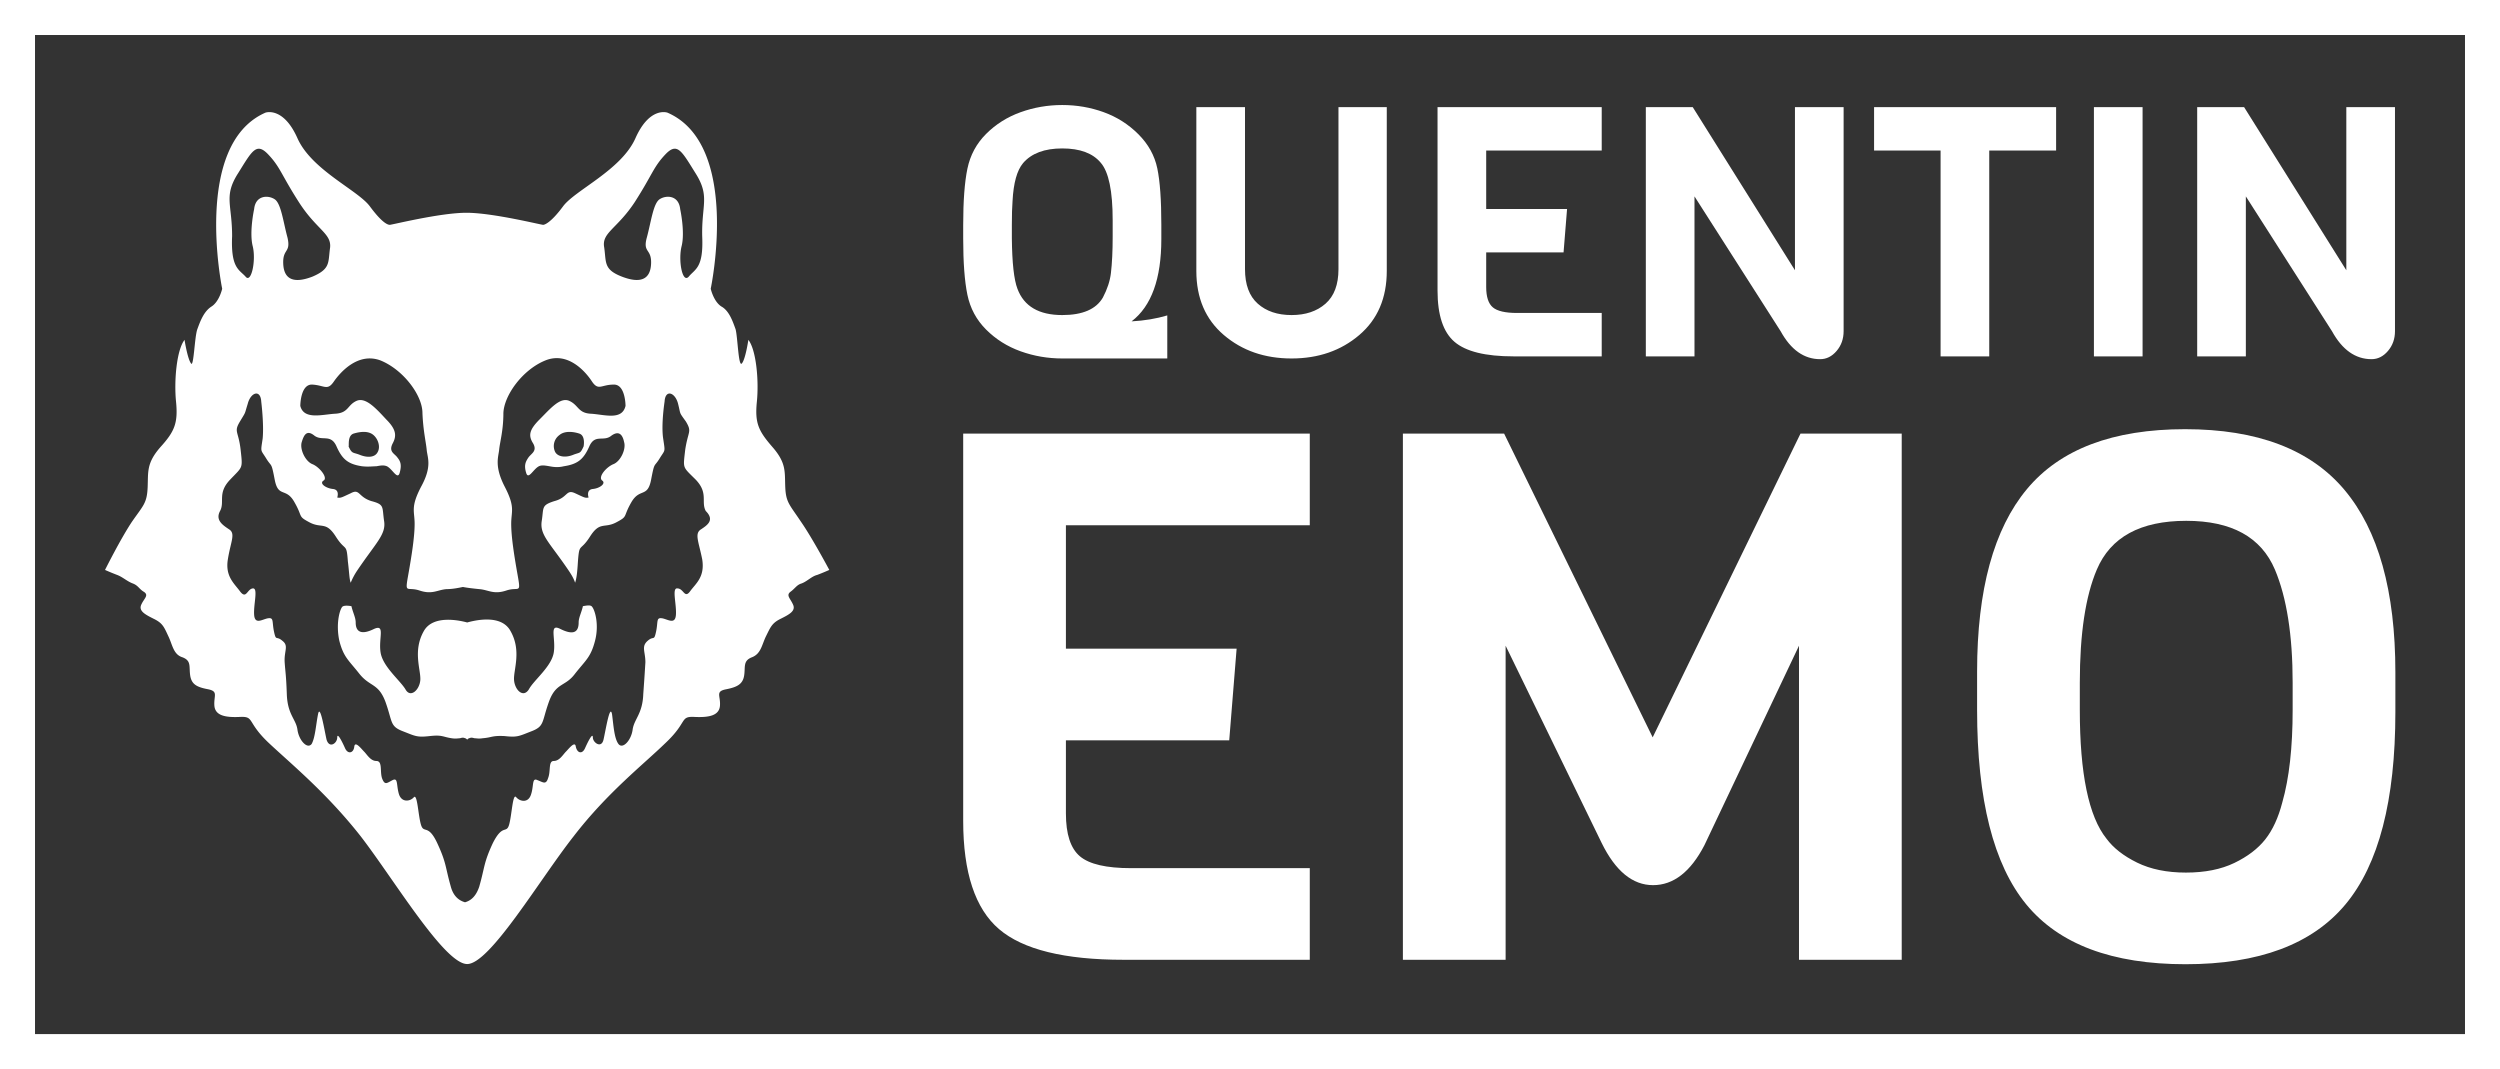 <?xml version="1.0" standalone="no"?>
<svg xmlns="http://www.w3.org/2000/svg" viewBox="0 0 285.657 122.158" width="285.657" height="122.158"><rect x="0" y="0" width="285.657" height="122.158" fill="#333333" stroke="none"/><rect fill="none" stroke="#ffffff" stroke-width="4" width="281.657" height="118.158" x="2" y="2"></rect><g fill="#ffffff" color="#ffffff" transform="translate(12 12) scale(1.888)"><svg width="44.0" height="52.0" x="0.0" y="0.0" viewBox="0 0 44 52"><path fill="currentColor" fill-rule="evenodd" d="M28.965 20.66c-.215.472-.215.343-.644.515-.43.172-.903.13-1.075-.172a.82.82 0 0 1 .258-1.031c.301-.258.817-.215 1.203-.086.387.129.258.774.258.774m-13.924-.774c.43-.129.903-.172 1.204.086.3.258.43.73.257 1.031-.171.344-.644.344-1.074.172-.43-.172-.473-.043-.688-.515.043 0-.085-.645.301-.774m21.015 5.802c-.387.258-.129.73.086 1.804.172 1.075-.387 1.462-.73 1.934-.344.473-.387-.171-.774-.171-.344-.044-.043.945-.086 1.59-.043.644-.516.258-.86.215-.343-.043-.214.214-.343.816-.13.602-.13.215-.516.558-.387.345-.129.645-.129 1.29-.043.688-.043.73-.129 1.933-.043 1.204-.558 1.505-.644 2.15-.086.644-.602 1.203-.86.859-.258-.344-.3-1.16-.387-1.805-.129-.644-.386.989-.515 1.547-.13.559-.645.172-.645-.129 0-.343-.3.258-.473.645-.172.386-.472.3-.558-.086-.043-.387-.43.129-.602.3-.172.172-.387.56-.73.56-.344 0-.173.601-.344 1.031-.13.43-.301.258-.645.129-.344-.172-.215.344-.387.86-.172.558-.687.43-.902.17-.215-.257-.258 1.075-.43 1.677-.172.559-.387-.086-.989 1.117-.558 1.204-.472 1.419-.816 2.622-.215.645-.559.86-.86.946-.3-.086-.687-.301-.86-.946-.343-1.203-.257-1.418-.816-2.622-.558-1.203-.816-.558-.988-1.117-.172-.558-.215-1.891-.43-1.676-.215.258-.73.344-.902-.172-.172-.558-.043-1.031-.387-.86-.344.172-.473.345-.645-.128-.129-.43.043-1.031-.343-1.031-.344 0-.56-.388-.731-.56-.172-.171-.559-.687-.602-.3-.043.387-.386.472-.558.086-.172-.387-.473-.988-.473-.645 0 .344-.473.688-.645.13-.129-.56-.387-2.192-.515-1.548-.13.645-.172 1.418-.387 1.805-.258.344-.774-.215-.86-.86-.086-.644-.601-.902-.644-2.149-.043-1.202-.086-1.289-.13-1.933-.042-.688.259-.988-.128-1.29-.387-.343-.387.044-.516-.558-.129-.602 0-.86-.344-.816-.344.043-.816.43-.86-.215-.042-.645.259-1.634-.085-1.59-.344.043-.387.687-.774.171-.344-.472-.902-.902-.73-1.934.172-1.074.472-1.546.086-1.804-.387-.258-.86-.559-.559-1.118.3-.558-.172-1.074.602-1.89.773-.817.773-.645.644-1.806-.129-1.16-.43-1.074-.043-1.719.387-.644.258-.386.473-1.074.172-.688.774-.902.817-.129 0 0 .171 1.375.085 2.235-.128.86-.128.644.215 1.203.344.559.301.172.516 1.29.215 1.117.688.43 1.203 1.375.516.902.172.816.903 1.203.73.387.988-.086 1.59.86.602.944.645.343.73 1.504.086.687.086 1.074.172 1.289.086-.215.215-.473.387-.73 1.16-1.72 1.762-2.193 1.633-3.009-.129-.86.043-.988-.773-1.203-.817-.258-.688-.774-1.247-.473-.558.258-.601.3-.816.258 0 0 .172-.473-.258-.516-.43-.043-.86-.344-.559-.516.258-.172-.257-.816-.687-.988-.43-.172-.774-.903-.645-1.332.13-.43.301-.774.774-.387.472.344.988-.129 1.332.645.344.773.688 1.074 1.547 1.203.387.043.645 0 .86 0 .257-.043.43-.086.644 0 .344.172.645.86.774.387s.043-.688-.13-.903c-.171-.258-.558-.344-.3-.86.258-.472.215-.859-.387-1.46-.601-.645-1.246-1.376-1.805-1.118-.558.258-.473.73-1.289.774-.774.043-1.89.386-2.106-.473 0 0 0-1.332.73-1.29.731.044.903.387 1.29-.171.387-.559 1.461-1.805 2.836-1.29 1.376.56 2.536 2.106 2.536 3.18.043 1.075.215 1.763.258 2.235.043.473.344.989-.344 2.235-.645 1.246-.387 1.461-.387 2.235 0 .773-.172 1.89-.387 3.094-.214 1.203-.086.688.688.946.774.257 1.074-.043 1.633-.086.387 0 .774-.087.989-.13.214.043.558.087.988.13.559.043.86.343 1.633.086.774-.258.902.257.688-.946-.215-1.203-.387-2.32-.387-3.094s.258-.989-.387-2.235-.387-1.805-.344-2.235c.043-.472.258-1.16.258-2.234.043-1.075 1.16-2.622 2.536-3.18 1.375-.56 2.45.687 2.836 1.289.387.558.559.172 1.29.172.73-.043.73 1.289.73 1.289-.215.902-1.29.516-2.106.473-.774-.043-.73-.516-1.29-.774-.558-.258-1.16.473-1.804 1.117-.645.645-.688.989-.387 1.462.258.472-.129.601-.3.86-.173.257-.259.472-.13.902.13.472.43-.215.774-.387.172-.086.387-.043.644 0 .215.043.516.086.86 0 .86-.13 1.203-.43 1.547-1.203.344-.774.86-.258 1.332-.645.473-.344.688-.043.774.387.129.43-.215 1.16-.645 1.332-.43.172-.945.773-.687.988.257.172-.13.473-.559.516-.43.043-.258.516-.258.516-.215.043-.258 0-.816-.258-.56-.258-.43.258-1.247.473-.816.257-.644.386-.773 1.203-.13.86.472 1.29 1.633 3.008.172.258.3.473.387.73.086-.257.129-.6.171-1.288.086-1.16.13-.56.731-1.505.602-.945.86-.472 1.59-.86.73-.386.387-.3.903-1.202.515-.903.988-.258 1.203-1.376.215-1.117.172-.73.516-1.289.343-.559.343-.344.215-1.203-.13-.86.085-2.235.085-2.235.043-.773.645-.559.817.129.172.688.043.473.473 1.074.386.645.129.56-.043 1.72-.13 1.16-.172.988.644 1.804.774.817.301 1.333.602 1.891.559.559.086.86-.3 1.118M8.036 4.158c.859-1.376 1.117-1.935 1.847-1.161.73.773.774 1.203 1.848 2.88 1.075 1.675 1.977 1.89 1.891 2.75-.129.902.043 1.289-1.074 1.761-1.118.43-1.72.172-1.762-.773-.043-.946.473-.645.258-1.59-.258-.946-.387-2.063-.774-2.32-.387-.259-1.16-.259-1.246.6 0 0-.301 1.376-.086 2.236.215.86-.086 2.277-.43 1.847-.387-.43-.902-.515-.816-2.45 0-1.933-.516-2.406.343-3.78M32.06 5.875c1.074-1.676 1.117-2.106 1.847-2.88.731-.773.989-.214 1.848 1.161.86 1.375.344 1.891.387 3.782.086 1.934-.43 1.977-.816 2.45-.387.43-.645-.989-.43-1.848.215-.86-.086-2.235-.086-2.235-.086-.86-.86-.86-1.246-.602-.387.258-.516 1.375-.774 2.32-.258.946.3.645.258 1.59-.043.946-.645 1.204-1.762.774-1.117-.43-.946-.859-1.074-1.762-.172-.902.773-1.117 1.848-2.75m10.056 19.339c-.688-1.031-.903-1.16-.946-2.063-.043-.945.086-1.461-.773-2.45-.86-.988-1.075-1.46-.946-2.75.13-1.29-.043-3.137-.515-3.739 0 0-.172 1.16-.387 1.418-.215.301-.258-1.59-.387-2.062-.172-.473-.387-1.118-.86-1.376-.472-.3-.644-1.074-.644-1.074S38.506 2.395 34.036.461c0 0-1.074-.387-1.934 1.547-.859 1.934-3.652 3.138-4.383 4.126-.73.988-1.117 1.117-1.203 1.117-.13 0-3.052-.73-4.642-.73-1.59 0-4.512.73-4.64.73-.13 0-.474-.129-1.204-1.117s-3.524-2.192-4.384-4.126C10.786.074 9.712.461 9.712.461 5.286 2.395 7.091 11.12 7.091 11.12s-.172.774-.645 1.074c-.472.301-.687.903-.86 1.376-.171.472-.214 2.363-.386 2.062-.215-.3-.387-1.418-.387-1.418-.473.602-.644 2.45-.515 3.74.128 1.288-.086 1.804-.946 2.75-.86.988-.73 1.504-.773 2.45-.043.945-.258 1.073-.946 2.062C.945 26.246 0 28.137 0 28.137s.387.172.73.301c.344.129.602.387.946.516s.387.344.688.515c.3.215 0 .387-.172.774s.258.602.773.86c.516.257.602.472.86 1.03.258.516.3 1.118.86 1.29.558.215.386.559.472 1.118.086.515.387.687 1.074.816.645.129.344.387.387.989.043.6.645.73 1.547.687.903-.043.387.3 1.762 1.59s3.481 3.008 5.544 5.63c2.02 2.621 5.071 7.735 6.446 7.735 1.376 0 4.384-5.114 6.447-7.735 2.02-2.622 4.168-4.298 5.543-5.63 1.376-1.29.86-1.633 1.762-1.59.903.043 1.505-.086 1.548-.687.043-.602-.301-.86.386-.989.645-.13.989-.3 1.075-.816.086-.516-.086-.903.472-1.118.56-.215.602-.774.86-1.29.258-.515.344-.773.86-1.03.515-.258.945-.473.773-.86-.172-.387-.43-.559-.172-.774.3-.214.387-.43.688-.515.343-.13.601-.43.945-.516.344-.129.73-.301.73-.301s-1.03-1.934-1.718-2.922m-13.194 5.114c-.085.386-.258.688-.258.988 0 .688-.43.731-1.117.387-.688-.344-.258.559-.387 1.418-.128.86-1.203 1.676-1.504 2.235-.343.559-.86.043-.902-.559-.044-.601.472-1.762-.215-2.965-.559-1.031-2.149-.645-2.622-.516-.472-.129-2.063-.472-2.621.516-.688 1.203-.172 2.364-.215 2.965-.043.602-.601 1.118-.902.56-.344-.56-1.376-1.376-1.504-2.236-.13-.86.3-1.719-.387-1.418-.688.344-1.118.258-1.118-.387 0-.3-.171-.602-.258-.988-.257-.043-.472-.043-.558.043-.172.215-.387 1.074-.172 2.062.258.99.559 1.161 1.203 1.978.645.816 1.16.558 1.59 1.719.43 1.203.258 1.46 1.032 1.762.773.3.86.386 1.632.3.774-.086.774.043 1.333.13.258.042.43 0 .516 0 .129-.044.215-.044.3 0 .044 0 .087.042.13.085.043-.043.085-.086.128-.086.086-.043.172-.043.3 0 .13 0 .26.043.517 0 .558-.043.558-.172 1.332-.129.774.086.86 0 1.633-.3.774-.302.601-.56 1.031-1.762.43-1.204.99-.903 1.59-1.72.645-.816.946-.988 1.204-1.977.258-.988 0-1.847-.172-2.062-.086-.129-.3-.086-.559-.043"></path></svg></g><path fill="#ffffff" fill-rule="nonzero" d="M22.64 13.68L22.64 13.68L22.64 15.32Q22.64 22.12 19.24 24.72L19.24 24.72Q21.44 24.60 23.32 24.04L23.32 24.04L23.32 28.96L11.32 28.96Q8.84 28.96 6.56 28.14Q4.28 27.32 2.62 25.66Q0.96 24 0.48 21.68Q0 19.36 0 15.24L0 15.24L0 13.72Q0 9.60 0.48 7.28Q0.96 4.96 2.62 3.30Q4.28 1.64 6.56 0.82Q8.84 0 11.32 0Q13.80 0 16.06 0.82Q18.32 1.64 20.02 3.34Q21.72 5.04 22.18 7.24Q22.64 9.44 22.64 13.68ZM17.08 15.08L17.08 15.08L17.08 13.16Q17.08 8.16 15.72 6.60L15.72 6.60Q14.36 4.96 11.32 4.96Q8.28 4.96 6.84 6.64L6.84 6.64Q5.80 7.88 5.64 10.96L5.64 10.96Q5.56 11.96 5.56 13.72L5.56 13.72L5.56 15.20Q5.60 19.44 6.20 21L6.20 21Q7.32 24 11.32 24L11.32 24Q14.80 24 15.96 22L15.96 22Q16.72 20.56 16.88 19.20L16.88 19.20Q17.08 17.48 17.08 15.08ZM42.88 0.24L48.40 0.24L48.40 18.96Q48.40 23.60 45.26 26.28Q42.12 28.96 37.52 28.96Q32.92 28.96 29.78 26.28Q26.64 23.60 26.64 18.96L26.64 18.96L26.64 0.24L32.20 0.24L32.20 18.76Q32.20 21.40 33.66 22.70Q35.12 24 37.52 24Q39.92 24 41.40 22.70Q42.88 21.40 42.88 18.76L42.88 18.76L42.88 0.24ZM72.96 23.76L72.96 28.72L62.88 28.72Q58.08 28.72 56.14 27.06Q54.20 25.40 54.20 21.20L54.20 21.20L54.20 0.24L72.96 0.24L72.96 5.20L59.76 5.20L59.76 11.88L69 11.88L68.60 16.84L59.76 16.84L59.76 20.80Q59.76 22.48 60.52 23.12Q61.28 23.76 63.28 23.76L63.28 23.76L72.96 23.76ZM95.04 0.24L100.60 0.24L100.60 25.84Q100.60 27.16 99.80 28.10Q99 29.04 97.92 29.04L97.92 29.04Q95.16 29.04 93.40 25.84L93.40 25.84L83.56 10.44L83.56 28.72L78 28.72L78 0.24L83.36 0.24L95.04 18.88L95.04 0.24ZM124.88 0.24L124.88 5.20L117.24 5.20L117.24 28.72L111.68 28.72L111.68 5.20L104.08 5.20L104.08 0.24L124.88 0.24ZM134.76 0.24L134.76 28.72L129.20 28.72L129.20 0.24L134.76 0.24ZM158.04 0.24L163.60 0.24L163.60 25.84Q163.60 27.16 162.80 28.10Q162 29.04 160.92 29.04L160.92 29.04Q158.16 29.04 156.40 25.84L156.40 25.84L146.56 10.44L146.56 28.72L141.00 28.72L141.00 0.24L146.36 0.24L158.04 18.88L158.04 0.24Z" transform="translate(110.057 12) scale(1)"></path><path fill="#ffffff" fill-rule="nonzero" d="M18.76 23.76L18.76 28.72L8.68 28.72Q3.88 28.72 1.94 27.06Q0 25.40 0 21.20L0 21.20L0 0.24L18.76 0.24L18.76 5.20L5.56 5.20L5.56 11.88L14.80 11.88L14.40 16.84L5.56 16.84L5.56 20.80Q5.56 22.48 6.32 23.12Q7.08 23.76 9.08 23.76L9.08 23.76L18.76 23.76ZM45.24 28.72L45.24 11.72L40.12 22.52Q39 24.68 37.34 24.68Q35.68 24.68 34.56 22.40L34.56 22.40L29.36 11.72L29.36 28.72L23.80 28.72L23.80 0.24L29.28 0.24L37.32 16.68L45.32 0.24L50.80 0.24L50.80 28.72L45.24 28.72ZM77.52 13.16L77.52 13.16L77.52 15.32Q77.52 22.48 74.82 25.72Q72.12 28.96 66.16 28.96Q60.20 28.96 57.54 25.72Q54.88 22.48 54.88 15.20L54.88 15.20L54.88 13.12Q54.88 6.48 57.58 3.24Q60.28 0 66.14 0Q72 0 74.76 3.28Q77.52 6.56 77.52 13.16ZM71.96 15.20L71.96 15.20L71.96 13.72Q71.96 9.88 71 7.60L71 7.60Q69.88 4.96 66.20 4.96L66.20 4.96Q62.48 4.96 61.36 7.60L61.36 7.60Q60.44 9.76 60.44 13.72L60.44 13.72L60.44 15.20Q60.44 20.36 61.88 22.16L61.88 22.16Q62.44 22.92 63.54 23.46Q64.64 24 66.18 24Q67.72 24 68.80 23.48Q69.88 22.96 70.48 22.20Q71.08 21.44 71.40 20.20L71.40 20.20Q71.96 18.24 71.96 15.20Z" transform="translate(110.057 49.04) scale(2.111)"></path></svg>